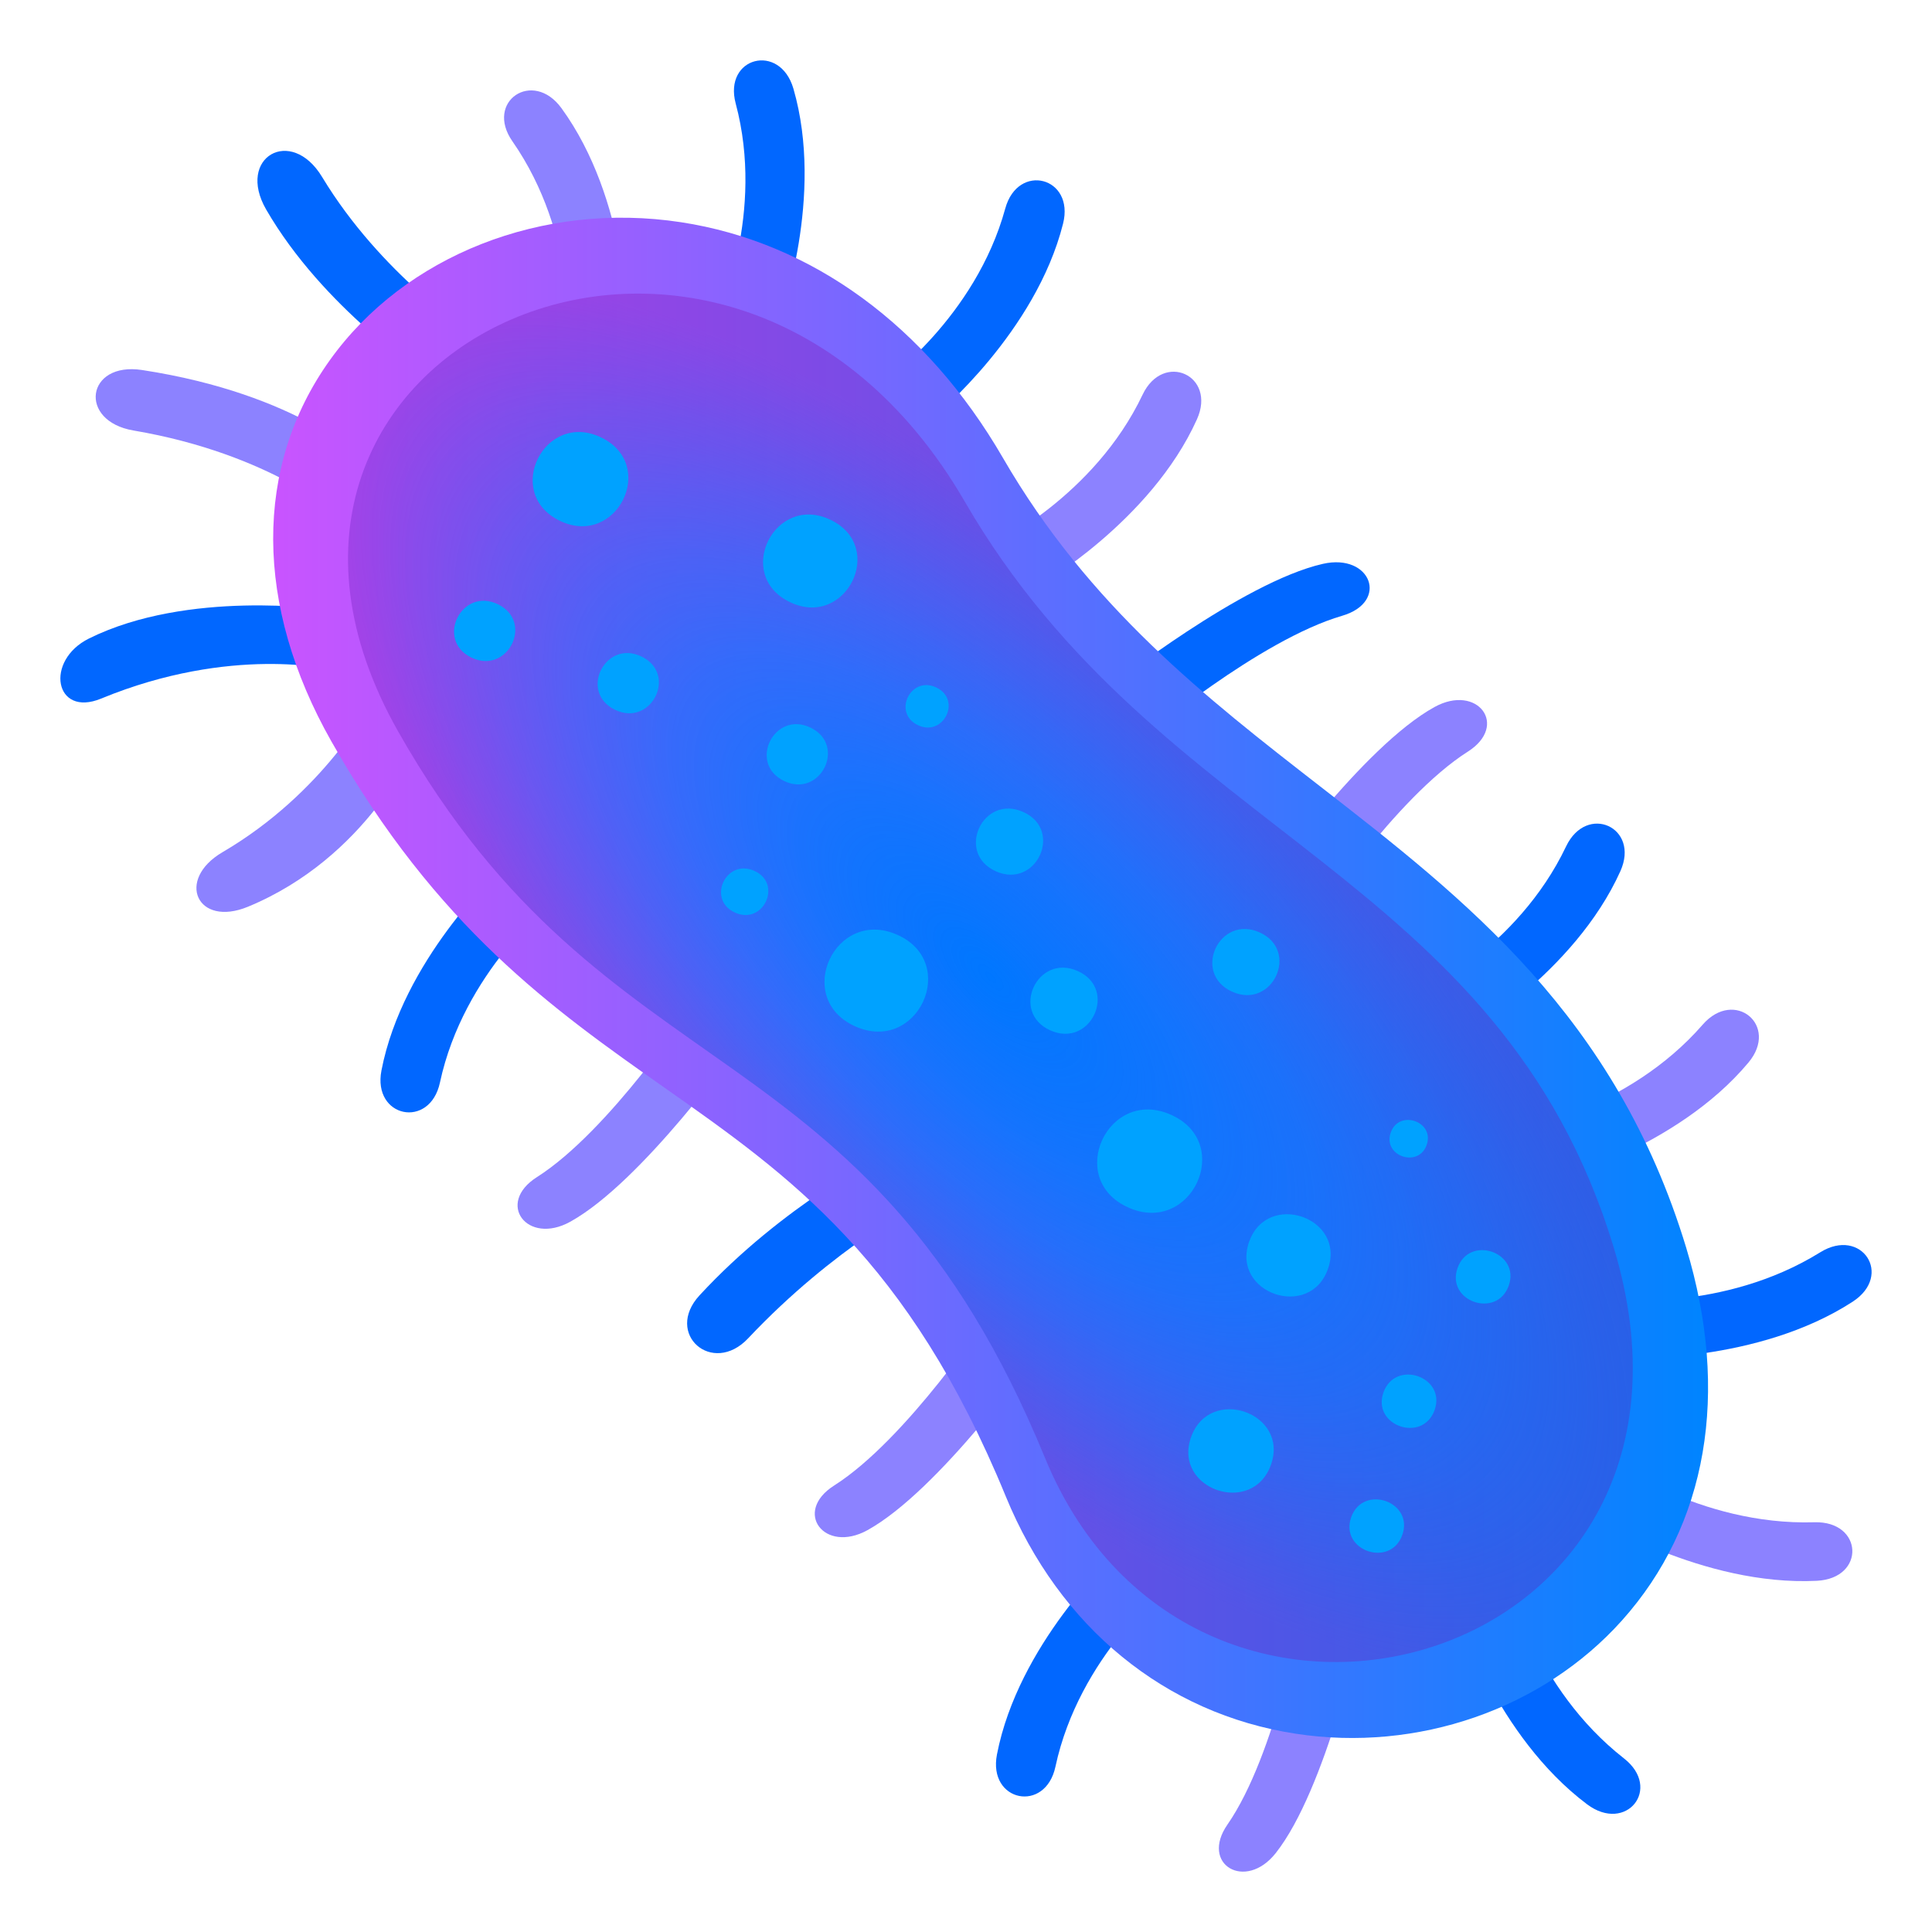 <?xml version="1.0" encoding="utf-8"?>
<!-- Generator: Adobe Illustrator 15.0.0, SVG Export Plug-In . SVG Version: 6.00 Build 0)  -->
<!DOCTYPE svg PUBLIC "-//W3C//DTD SVG 1.1//EN" "http://www.w3.org/Graphics/SVG/1.1/DTD/svg11.dtd">
<svg version="1.1" id="Layer_1" xmlns:x="http://ns.adobe.com/Extensibility/1.0/" xmlns:i="http://ns.adobe.com/AdobeIllustrator/10.0/" xmlns:graph="http://ns.adobe.com/Graphs/1.0/"
	 xmlns="http://www.w3.org/2000/svg" xmlns:xlink="http://www.w3.org/1999/xlink" xmlns:a="http://ns.adobe.com/AdobeSVGViewerExtensions/3.0/"
	 x="0px" y="0px" width="64px" height="64px" viewBox="0 0 64 64" enable-background="new 0 0 64 64" xml:space="preserve">
<path fill="#8C82FF" d="M24.453,34.663c0,0-3.182,4.493-5.565,5.81c-1.425,0.786-2.474-0.608-1.103-1.479
	c2.407-1.529,5.125-5.661,5.125-5.661L24.453,34.663z"/>
<path fill="#8C82FF" d="M34.299,44.878c0,0-3.18,4.495-5.565,5.812c-1.426,0.785-2.474-0.608-1.104-1.479
	c2.408-1.528,5.125-5.662,5.125-5.662L34.299,44.878z"/>
<path fill="#8C82FF" d="M41.953,29.232c0,0,3.181-4.494,5.565-5.81c1.425-0.786,2.474,0.609,1.103,1.479
	c-2.407,1.53-5.124,5.662-5.124,5.662L41.953,29.232z"/>
<path fill="#0167FF" d="M36.808,22.716c0,0,4.344-3.432,7.015-4.038c1.594-0.361,2.203,1.263,0.638,1.72
	c-2.754,0.804-6.55,4.017-6.55,4.017L36.808,22.716z"/>
<path fill="#8C82FF" d="M45.092,53.911c0,0-1.158,5.36-2.834,7.478c-1.002,1.267-2.515,0.375-1.597-0.948
	c1.613-2.325,2.484-7.175,2.484-7.175L45.092,53.911z"/>
<path fill="#0167FF" d="M18.267,29.896c0,0-2.906,2.296-3.693,5.964c-0.333,1.556-2.241,1.165-1.938-0.399
	c0.705-3.651,3.843-6.558,3.843-6.558L18.267,29.896z"/>
<path fill="#0167FF" d="M38.657,52.559c0,0-2.907,2.296-3.694,5.964c-0.333,1.554-2.241,1.164-1.938-0.401
	c0.704-3.649,3.843-6.555,3.843-6.555L38.657,52.559z"/>
<path fill="#0167FF" d="M49.983,52.318c0,0,0.813,3.585,3.814,5.932c1.271,0.996,0.075,2.491-1.221,1.521
	c-3.021-2.268-4.291-6.333-4.291-6.333L49.983,52.318z"/>
<path fill="#8C82FF" d="M53.284,48.323c0,0,2.993,2.221,6.818,2.104c1.621-0.048,1.707,1.856,0.083,1.939
	c-3.788,0.188-7.441-2.108-7.441-2.108L53.284,48.323z"/>
<path fill="#0167FF" d="M53.354,43.053c0,0,3.719,0.434,6.944-1.569c1.368-0.849,2.428,0.756,1.075,1.636
	c-3.154,2.048-7.481,1.877-7.481,1.877L53.354,43.053z"/>
<path fill="#8C82FF" d="M50.247,37.442c0,0,3.682-0.654,6.158-3.501c1.051-1.205,2.544,0.025,1.515,1.257
	c-2.397,2.869-6.577,3.948-6.577,3.948L50.247,37.442z"/>
<path fill="#0167FF" d="M46.902,33.025c0,0,3.364-1.591,4.975-4.984c0.685-1.439,2.455-0.638,1.8,0.818
	c-1.527,3.395-5.257,5.528-5.257,5.528L46.902,33.025z"/>
<path fill="#8C82FF" d="M32.876,18.057c0,0,3.364-1.592,4.975-4.985c0.685-1.44,2.454-0.639,1.8,0.817
	c-1.528,3.396-5.257,5.529-5.257,5.529L32.876,18.057z"/>
<path fill="#0167FF" d="M29.278,12.661c0,0,3.032-2.136,4.023-5.755c0.422-1.534,2.304-1.042,1.914,0.504
	c-0.907,3.604-4.204,6.336-4.204,6.336L29.278,12.661z"/>
<path fill="#0167FF" d="M23.803,10.398c0,0,1.542-3.336,0.568-6.969c-0.412-1.541,1.465-2.028,1.912-0.492
	c1.038,3.582-0.431,7.565-0.431,7.565L23.803,10.398z"/>
<path fill="#8C82FF" d="M18.839,11.441c0,0,0.299-3.657-1.866-6.762c-0.919-1.317,0.677-2.398,1.626-1.096
	c2.209,3.036,2.202,7.278,2.202,7.278L18.839,11.441z"/>
<path fill="#8C82FF" d="M13.728,24.73c0,0-1.559,3.671-5.512,5.306c-1.69,0.697-2.404-0.892-0.847-1.805
	c3.384-1.981,4.913-4.933,4.913-4.933L13.728,24.73z"/>
<path fill="#0167FF" d="M11.009,22.187c0,0-3.334-0.828-7.66,0.955C1.81,23.776,1.468,21.884,2.95,21.15
	c3.28-1.625,7.812-0.961,7.812-0.961L11.009,22.187z"/>
<path fill="#8C82FF" d="M11.294,17.12c0,0-2.284-2.079-6.871-2.859c-1.846-0.313-1.569-2.287,0.282-2.004
	c5.216,0.798,7.378,2.997,7.378,2.997L11.294,17.12z"/>
<path fill="#0167FF" d="M14.087,12.412c0,0-3.379-2.199-5.271-5.473C7.82,5.213,9.642,4.159,10.671,5.864
	c1.947,3.225,4.922,5.162,4.922,5.162L14.087,12.412z"/>
<path fill="#0167FF" d="M30.527,39.828c0,0-2.884,1.47-5.742,4.504c-1.188,1.262-2.788-0.148-1.612-1.422
	c2.77-3.001,6.085-4.661,6.085-4.661L30.527,39.828z"/>
<linearGradient id="SVGID_1_" gradientUnits="userSpaceOnUse" x1="9.048" y1="32.392" x2="56.58" y2="32.392">
	<stop  offset="0" style="stop-color:#C954FF"/>
	<stop  offset="1" style="stop-color:#0084FF"/>
	<a:midPointStop  offset="0" style="stop-color:#C954FF"/>
	<a:midPointStop  offset="0.5" style="stop-color:#C954FF"/>
	<a:midPointStop  offset="1" style="stop-color:#0084FF"/>
</linearGradient>
<path fill="url(#SVGID_1_)" d="M42.925,57.432c-4.327-0.661-7.829-3.528-9.607-7.861c-3.222-7.853-7.144-10.613-11.297-13.534
	c-3.713-2.611-7.55-5.313-11.046-11.482c-2.549-4.498-2.568-9.096-0.055-12.615c2.486-3.482,7.055-5.279,11.637-4.579
	c4.346,0.664,8.135,3.438,10.667,7.808c2.859,4.938,6.746,7.958,10.504,10.878c4.819,3.744,9.801,7.616,12.129,15.284
	c1.458,4.808,0.701,9.194-2.131,12.353C51.1,56.614,46.961,58.051,42.925,57.432z"/>
<radialGradient id="SVGID_2_" cx="32.809" cy="32.393" r="30.216" gradientTransform="matrix(0.707 0.707 -0.289 0.289 18.984 -0.181)" gradientUnits="userSpaceOnUse">
	<stop  offset="0" style="stop-color:#0077FF"/>
	<stop  offset="0.301" style="stop-color:#0275FD;stop-opacity:0.78"/>
	<stop  offset="0.468" style="stop-color:#0A6EF8;stop-opacity:0.658"/>
	<stop  offset="0.603" style="stop-color:#1861EE;stop-opacity:0.56"/>
	<stop  offset="0.72" style="stop-color:#2C4FE0;stop-opacity:0.474"/>
	<stop  offset="0.826" style="stop-color:#4538CE;stop-opacity:0.397"/>
	<stop  offset="0.922" style="stop-color:#641CB9;stop-opacity:0.327"/>
	<stop  offset="1" style="stop-color:#8300A3;stop-opacity:0.27"/>
	<a:midPointStop  offset="0" style="stop-color:#0077FF"/>
	<a:midPointStop  offset="0.812" style="stop-color:#0077FF"/>
	<a:midPointStop  offset="1" style="stop-color:#8300A3;stop-opacity:0.27"/>
</radialGradient>
<path fill="url(#SVGID_2_)" d="M53.455,41.319c-3.774-12.442-15.048-13.572-21.496-24.704c-7.813-13.488-25.993-5.135-18.767,7.621
	c6.953,12.27,15.461,9.521,21.424,24.057C39.559,60.335,57.679,55.245,53.455,41.319z"/>
<path fill="#00A2FF" d="M46.453,50.847c-0.394,1.104-2.085,0.517-1.693-0.588C45.152,49.156,46.845,49.741,46.453,50.847z"/>
<path fill="#00A2FF" d="M42.102,48.522c-0.613,1.727-3.261,0.81-2.646-0.916C40.07,45.881,42.717,46.798,42.102,48.522z"/>
<path fill="#00A2FF" d="M47.523,46.711c-0.394,1.104-2.086,0.517-1.694-0.585C46.223,45.02,47.915,45.607,47.523,46.711z"/>
<path fill="#00A2FF" d="M49.978,42.592c-0.395,1.102-2.087,0.516-1.694-0.589S50.37,41.485,49.978,42.592z"/>
<path fill="#00A2FF" d="M47.26,37.929c-0.275,0.777-1.467,0.362-1.189-0.414C46.345,36.739,47.536,37.151,47.26,37.929z"/>
<path fill="#00A2FF" d="M43.989,42.038c-0.604,1.702-3.215,0.799-2.61-0.904C41.985,39.431,44.595,40.336,43.989,42.038z"/>
<path fill="#00A2FF" d="M41.726,30.887c1.339,0.603,0.429,2.567-0.909,1.964C39.477,32.248,40.387,30.284,41.726,30.887z"/>
<path fill="#00A2FF" d="M38.797,36.931c2.093,0.942,0.669,4.009-1.425,3.067C35.279,39.058,36.702,35.989,38.797,36.931z"/>
<path fill="#00A2FF" d="M35.704,32.168c1.34,0.604,0.427,2.567-0.912,1.964C33.451,33.53,34.363,31.565,35.704,32.168z"/>
<path fill="#00A2FF" d="M33.897,26.898c1.34,0.602,0.43,2.566-0.91,1.964C31.646,28.258,32.556,26.295,33.897,26.898z"/>
<path fill="#00A2FF" d="M24.988,28.848c0.944,0.425,0.301,1.808-0.639,1.383C23.404,29.807,24.046,28.425,24.988,28.848z"/>
<path fill="#00A2FF" d="M29.732,30.97c2.064,0.929,0.662,3.958-1.404,3.029C26.259,33.068,27.666,30.041,29.732,30.97z"/>
<path fill="#00A2FF" d="M15.613,21.781c-1.203-0.585-0.317-2.347,0.883-1.763C17.7,20.603,16.814,22.365,15.613,21.781z"/>
<path fill="#00A2FF" d="M18.539,17.249c-1.879-0.915-0.496-3.668,1.381-2.755C21.8,15.409,20.418,18.163,18.539,17.249z"/>
<path fill="#00A2FF" d="M20.37,23.511c-1.202-0.584-0.319-2.346,0.885-1.761C22.456,22.334,21.573,24.097,20.37,23.511z"/>
<path fill="#00A2FF" d="M25.968,25.868c-1.2-0.584-0.316-2.348,0.887-1.762C28.056,24.692,27.173,26.453,25.968,25.868z"/>
<path fill="#00A2FF" d="M30.4,24.018c-0.846-0.412-0.223-1.653,0.622-1.241C31.87,23.188,31.247,24.429,30.4,24.018z"/>
<path fill="#00A2FF" d="M26.159,19.942c-1.854-0.901-0.489-3.619,1.364-2.717C29.376,18.126,28.013,20.845,26.159,19.942z"/>
</svg>
